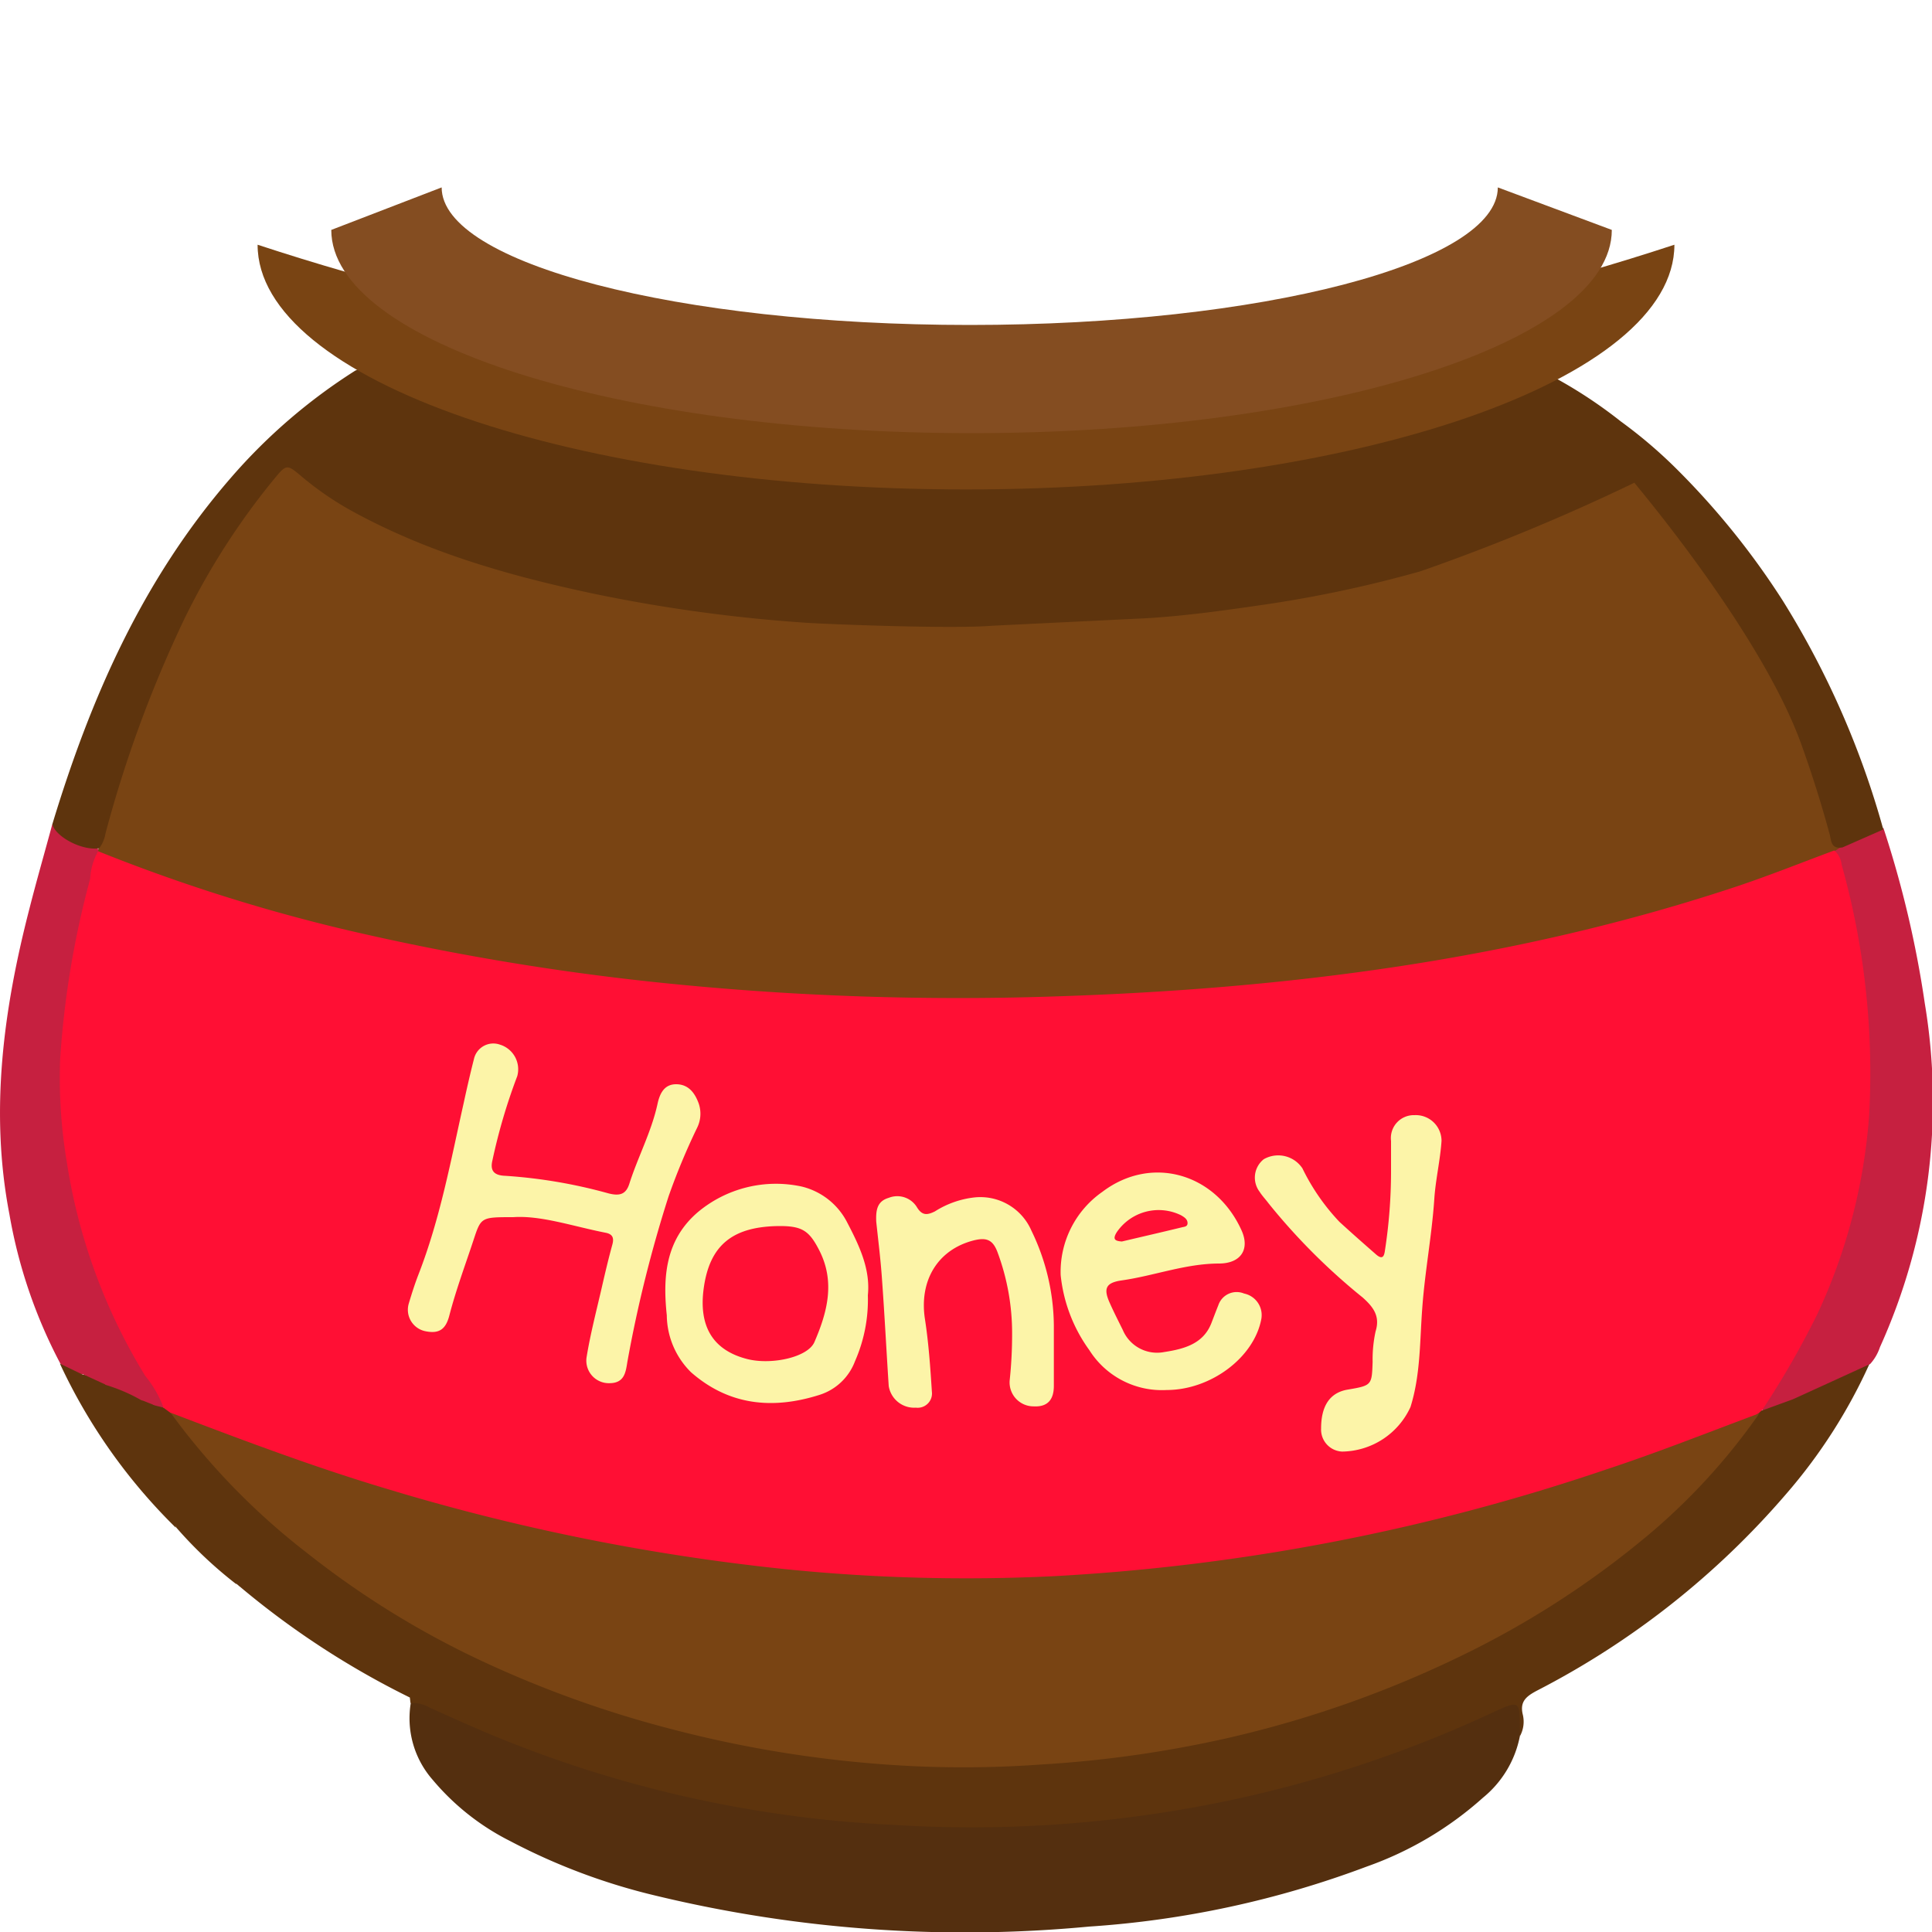 <svg xmlns="http://www.w3.org/2000/svg" viewBox="0 0 150 150"><defs><style>.cls-1{fill:none;}.cls-2{fill:#542f0f;}.cls-3{fill:#5e340d;}.cls-4{fill:#c62040;}.cls-5{fill:#794413;}.cls-6{fill:#ff0f34;}.cls-7{fill:#fcf4a8;}.cls-8{fill:#844d21;}</style></defs><g id="Layer_2" data-name="Layer 2"><g id="Layer_1-2" data-name="Layer 1"><ellipse class="cls-1" cx="74.98" cy="18.97" rx="54.97" ry="18.97"/><path class="cls-2" d="M118,134.81a8.18,8.18,0,0,1-2.86,4.76,26.91,26.91,0,0,1-9,5.34,75.28,75.28,0,0,1-21.59,4.67A102.39,102.39,0,0,1,51,147.2a48.07,48.07,0,0,1-11.41-4.27,18.92,18.92,0,0,1-6-4.75,7.24,7.24,0,0,1-1.69-6c.71-.51,1.33-.08,1.93.2a99.29,99.29,0,0,0,10.09,4.06A101,101,0,0,0,64.57,141a95.44,95.44,0,0,0,16.12.39,93.12,93.12,0,0,0,34-8.2,19.91,19.91,0,0,1,2.32-1c.75-.24,1.2-.07,1.12.77A10.3,10.3,0,0,1,118,134.81Z"/><path class="cls-3" d="M118,134.81c0-.19,0-.38,0-.57,0-2.25,0-2.26-2.26-1.21a94.86,94.86,0,0,1-26,7.78,96.37,96.37,0,0,1-20.43.87,92.71,92.71,0,0,1-31.18-7c-1.6-.67-3.17-1.38-4.75-2.09a2.74,2.74,0,0,0-1.51-.37l-.05-.42a3.52,3.52,0,0,0-1.52-1.38,95.93,95.93,0,0,1-9.52-6.07c-.69-.5-1.19-1.23-2.2-1.2l-.23-.19a7.48,7.48,0,0,0-4.66-4.36h0A6.28,6.28,0,0,0,11.9,116c-1.83-2-3.26-4.33-4.87-6.51a2.77,2.77,0,0,1-.73-2.77,3.41,3.41,0,0,1,1.81.61,3.39,3.39,0,0,0,3,1.36,1.81,1.81,0,0,1,.84.33c1.43,1.64,2.66,3.43,4.12,5.06A63.32,63.32,0,0,0,33.9,127.8a85.08,85.08,0,0,0,31.2,9.35,83.34,83.34,0,0,0,10.47.62,91.6,91.6,0,0,0,33.7-6.73A72.8,72.8,0,0,0,126,121.37a50.31,50.31,0,0,0,10.41-10.61c.72-1,2-1.31,2.65-2.27a45.93,45.93,0,0,1,5.42-2.63.63.63,0,0,1,.68,0A41.45,41.45,0,0,1,138.67,116a64.28,64.28,0,0,1-19.34,15.26c-.83.44-1.33.84-1.11,1.82A2.35,2.35,0,0,1,118,134.81Z"/><path class="cls-4" d="M145.2,105.9l-5.91,2.7a5,5,0,0,1-1.7.93c-.31.08-.61.21-.82-.14a2.59,2.59,0,0,1,.69-1.54,43.25,43.25,0,0,0,7.27-21.06A48.13,48.13,0,0,0,144,73.25c-.49-2.34-.94-4.68-1.58-7,0-.36.19-.57.48-.75,1.12-.38,2-1.3,3.33-1.21a81.05,81.05,0,0,1,3.21,13.61,46.29,46.29,0,0,1-3.48,26.69A3.67,3.67,0,0,1,145.2,105.9Z"/><path class="cls-4" d="M4.06,64c.85,1.14,2.29,1.35,3.52,1.88a.51.51,0,0,1,.13.35c-.61,3.32-1.53,6.57-2,9.9a44,44,0,0,0,6.41,31.19c.36.57.95,1.08.75,1.85-.44.44-.73,0-1.08-.15l-.68-.27a6.26,6.26,0,0,1-3-1.29l-1.66-.76a2.16,2.16,0,0,1-1.78-.86A39,39,0,0,1,.73,94.27c-1.54-8-.46-15.94,1.57-23.78C2.85,68.33,3.47,66.18,4.06,64Z"/><path class="cls-3" d="M18.57,123.14a1.39,1.39,0,0,1,1.95.5,14.06,14.06,0,0,0,3.73,2.71,47.92,47.92,0,0,0,6.92,4.1,1.11,1.11,0,0,1,.64,1.34A65.35,65.35,0,0,1,18.57,123.14Z"/><path class="cls-3" d="M4.65,105.87l1.78.86a4,4,0,0,0,.76,2.45c1.73,2.46,3.51,4.91,5.45,7.24.59.7,1.28,1.2,1,2.18A43.63,43.63,0,0,1,4.65,105.87Z"/><path class="cls-3" d="M13.68,118.59a2.52,2.52,0,0,1,2.27.81c.55.56,1.13,1.08,1.72,1.59a2.08,2.08,0,0,1,.67,2A32.69,32.69,0,0,1,13.68,118.59Z"/><path class="cls-3" d="M11.75,109.05l1,.25a.9.9,0,0,1,.82.37,60.1,60.1,0,0,0,6.8,7.58,67,67,0,0,0,14.2,10A86.24,86.24,0,0,0,63,136.09a84.38,84.38,0,0,0,16,.76,87.87,87.87,0,0,0,33.59-8.17,65.84,65.84,0,0,0,18.09-12.44,66.15,66.15,0,0,0,5.66-6.54,1,1,0,0,1,.53-.21l2.44-.89c-.14.23-.22.58-.43.67-2.4,1-3.19,3.32-4.73,5a67.87,67.87,0,0,1-9,8.23,69,69,0,0,1-13.6,7.93,86.27,86.27,0,0,1-21,6.31c-3.87.63-7.79.9-11.71,1.21a70.31,70.31,0,0,1-9.85-.13,88.53,88.53,0,0,1-18.15-3.06,84.49,84.49,0,0,1-15-5.65,72.12,72.12,0,0,1-12.2-7.66,58,58,0,0,1-10.16-10.14C12.79,110.59,12.29,109.81,11.75,109.05Z"/><path class="cls-3" d="M8.09,107.49a13.17,13.17,0,0,1,3,1.29A2.62,2.62,0,0,1,8.09,107.49Z"/><path class="cls-5" d="M85.74,48a56.69,56.69,0,0,1,5.68-.63c9.74-1.08,19.29-2.87,28.22-6.84A6.2,6.2,0,0,0,121,40c6.63-3.66,5.63-4.54,8-1.84,6.71,7.72,10.63,16.65,13.26,26.15.14.49,0,1.19.77,1.39l-.59.38c-.27.56-.87.66-1.38.87A133.29,133.29,0,0,1,118,73.73,207,207,0,0,1,94.19,77.1a223.55,223.55,0,0,1-26.14.68,202.47,202.47,0,0,1-41.36-5.23A121.28,121.28,0,0,1,9,67c-.51-.21-1.1-.34-1.37-.88a1.16,1.16,0,0,1,0-.18,87.18,87.18,0,0,1,4.49-13.74A58.73,58.73,0,0,1,20.79,37.3c1.39-1.73,1.33-1.72,3.07-.28a32.27,32.27,0,0,0,8.42,4.75A91.37,91.37,0,0,0,54,47.21a92.42,92.42,0,0,0,10.4,1c1,0,1.92.25,2.9.19A174.39,174.39,0,0,0,85.74,48Z"/><path class="cls-3" d="M138.41,46.63a60.06,60.06,0,0,0-8.16-10.14,36.88,36.88,0,0,0-4.41-3.77,36.06,36.06,0,0,0-5.14-3.4c-8.32,2.58-40.83,4.5-67.84,6.58a7.53,7.53,0,0,0-1.18-.29C43.82,34.36,36.16,32.54,29.05,29c-.45-.22-.93-.53-1.49-.21a43.64,43.64,0,0,0-9.63,8.3C11,45.07,7,54.31,4.06,64c.29,1,2.32,2.06,3.64,1.86a2.61,2.61,0,0,0,.49-1.15A95.62,95.62,0,0,1,14.34,48a55.46,55.46,0,0,1,7.1-11c.77-.93.9-.91,1.82-.14a24.2,24.2,0,0,0,4,2.78c5.89,3.25,12.34,5.09,19,6.49a120.65,120.65,0,0,0,16.31,2.22c1.42.1,11.26.5,14.51.23L89,48c3-.18,5.87-.58,8.77-1a95.23,95.23,0,0,0,12.53-2.65,158.35,158.35,0,0,0,16.59-6.87c4.59,5.56,10.55,13.75,12.9,20.13.86,2.37,1.61,4.76,2.27,7.18.12.44.07,1.17,1,1l3.16-1.39A67.65,67.65,0,0,0,138.41,46.63Z"/><path class="cls-6" d="M7.62,66.09a135.54,135.54,0,0,0,18.81,6A195.13,195.13,0,0,0,52,76.37a224.42,224.42,0,0,0,29.67,1c18.17-.57,36-2.83,53.24-8.57,2.53-.85,5-1.84,7.5-2.77a1.65,1.65,0,0,1,.57,1.09,59.88,59.88,0,0,1,2.14,19.46,43.93,43.93,0,0,1-4,15.4,67.68,67.68,0,0,1-4.29,7.47l-.25.24a9.68,9.68,0,0,1-2.65,1.38,173.55,173.55,0,0,1-43.54,11,140.71,140.71,0,0,1-22.1.65,151.35,151.35,0,0,1-36.81-6.34c-5.4-1.61-10.74-3.36-15.95-5.46a7.8,7.8,0,0,1-2.31-1.24l-.52-.38a8.48,8.48,0,0,0-1.42-2.47A44.71,44.71,0,0,1,5.19,90.24a39.62,39.62,0,0,1-.52-8A71.09,71.09,0,0,1,7,68.23,4.82,4.82,0,0,1,7.62,66.09Z"/><path class="cls-5" d="M13.24,109.68c5.46,2.08,10.93,4.15,16.55,5.84a165.56,165.56,0,0,0,31.1,6.3,139,139,0,0,0,21,.55,160.17,160.17,0,0,0,42.9-8.31c4-1.32,7.88-2.87,11.81-4.33a48.45,48.45,0,0,1-8.74,9.54A70.18,70.18,0,0,1,114.58,128a84.56,84.56,0,0,1-19.52,7,89.94,89.94,0,0,1-14.28,2,84.08,84.08,0,0,1-9.52.14,91.26,91.26,0,0,1-19-2.86,85.07,85.07,0,0,1-15-5.39,68.73,68.73,0,0,1-13.45-8.34A53.74,53.74,0,0,1,13.24,109.68Z"/><path class="cls-7" d="M39.84,94.5c-2.5,0-2.49,0-3.08,1.79s-1.37,3.89-1.88,5.87c-.28,1.06-.8,1.42-1.88,1.19a1.7,1.7,0,0,1-1.27-2.12c.23-.77.47-1.53.76-2.28C34.17,94.63,35,90.11,36,85.64c.25-1.15.51-2.29.8-3.43a1.54,1.54,0,0,1,2-1.11,2,2,0,0,1,1.36,2.45,44.63,44.63,0,0,0-1.93,6.55c-.19.79.12,1.16,1,1.19a39.45,39.45,0,0,1,8,1.36c.89.23,1.38.08,1.64-.77.66-2.06,1.7-4,2.17-6.13.16-.76.48-1.58,1.47-1.57s1.47.74,1.75,1.53a2.46,2.46,0,0,1-.15,1.88,51.38,51.38,0,0,0-2.2,5.29,100.53,100.53,0,0,0-3.2,12.85c-.13.82-.23,1.65-1.38,1.66a1.75,1.75,0,0,1-1.79-2c.29-1.79.75-3.56,1.16-5.33.26-1.14.53-2.29.84-3.42.14-.5.05-.82-.52-.93C44.48,95.21,42,94.35,39.84,94.5Z"/><path class="cls-7" d="M108,91V88.58a1.78,1.78,0,0,1,1.82-2,2,2,0,0,1,2.1,2c-.1,1.5-.46,3-.56,4.49-.19,2.86-.74,5.69-.94,8.55-.19,2.55-.13,5.13-.91,7.62a5.92,5.92,0,0,1-5.3,3.46,1.71,1.71,0,0,1-1.64-1.8c0-1.68.63-2.74,2-3,1.94-.33,1.94-.33,2-2.17a10.22,10.22,0,0,1,.23-2.36c.36-1.17-.15-1.87-1-2.63a48.45,48.45,0,0,1-7.3-7.3c-.23-.31-.51-.6-.71-.92A1.82,1.82,0,0,1,98.12,90a2.26,2.26,0,0,1,3,.71A16.5,16.5,0,0,0,104,94.87c.93.85,1.87,1.68,2.82,2.51.52.46.65.16.71-.32A40.2,40.2,0,0,0,108,91Z"/><path class="cls-7" d="M81.82,102.88c0,1.57,0,3.15,0,4.72,0,1-.42,1.65-1.57,1.59a1.86,1.86,0,0,1-1.86-2,33.76,33.76,0,0,0,.19-3.62,18,18,0,0,0-1.13-6.34c-.37-1-.88-1.18-1.91-.91-2.75.73-4.18,3.11-3.73,6.08.29,1.87.42,3.76.54,5.64a1.11,1.11,0,0,1-1.24,1.25A2,2,0,0,1,69,107.61c-.18-2.75-.32-5.51-.52-8.26-.1-1.5-.29-3-.45-4.51C68,94,68.07,93.27,69,93a1.79,1.79,0,0,1,2.21.76c.39.62.78.59,1.38.29a7.2,7.2,0,0,1,3.05-1.08,4.32,4.32,0,0,1,4.44,2.58A17.1,17.1,0,0,1,81.82,102.88Z"/><path class="cls-7" d="M96.59,100.43a1.5,1.5,0,0,0-2,.91c-.19.47-.36.93-.54,1.39-.62,1.59-2.08,2-3.65,2.24a2.89,2.89,0,0,1-3.23-1.72c-.34-.69-.69-1.37-1-2.07-.51-1.12-.34-1.59.92-1.77,2.53-.36,4.93-1.3,7.54-1.31,1.71,0,2.42-1.1,1.77-2.56-2-4.45-7-5.9-10.82-3A7.57,7.57,0,0,0,82.35,99a12,12,0,0,0,2.23,5.83,6.66,6.66,0,0,0,6,3.09c3.41,0,6.79-2.51,7.35-5.52A1.71,1.71,0,0,0,96.59,100.43Zm-9.9-4.74a3.94,3.94,0,0,1,5-1.34c.24.14.49.29.51.58s-.21.31-.4.35c-1.56.38-3.13.74-4.7,1.11C86.59,96.35,86.36,96.24,86.69,95.69Z"/><path class="cls-7" d="M65.76,94.88a5.38,5.38,0,0,0-3.53-2.76,9.45,9.45,0,0,0-8.06,2c-2.5,2.15-2.72,5-2.4,8a6.3,6.3,0,0,0,1.88,4.42c2.93,2.57,6.33,2.92,10,1.75a4.33,4.33,0,0,0,2.73-2.6,11.83,11.83,0,0,0,1-5.13C67.59,98.52,66.7,96.68,65.76,94.88Zm-2.53,9.32c-.51,1.18-3.32,1.79-5.2,1.32-2.65-.67-3.79-2.5-3.4-5.45.45-3.39,2.23-4.86,5.92-4.88,1.74,0,2.29.38,3.06,1.89C64.86,99.53,64.23,101.89,63.23,104.2Z"/><path class="cls-5" d="M130,19c0,10.48-24.62,19-55,19s-55-8.49-55-19Q75,37.09,130,19Z"/><path class="cls-8" d="M116.29,14.55c0,5.9-18.36,10.68-41,10.68s-41-4.78-41-10.68l-8.57,3.3c0,8.71,22.26,15.78,49.71,15.78s49.71-7.07,49.71-15.78Z"/></g></g></svg>